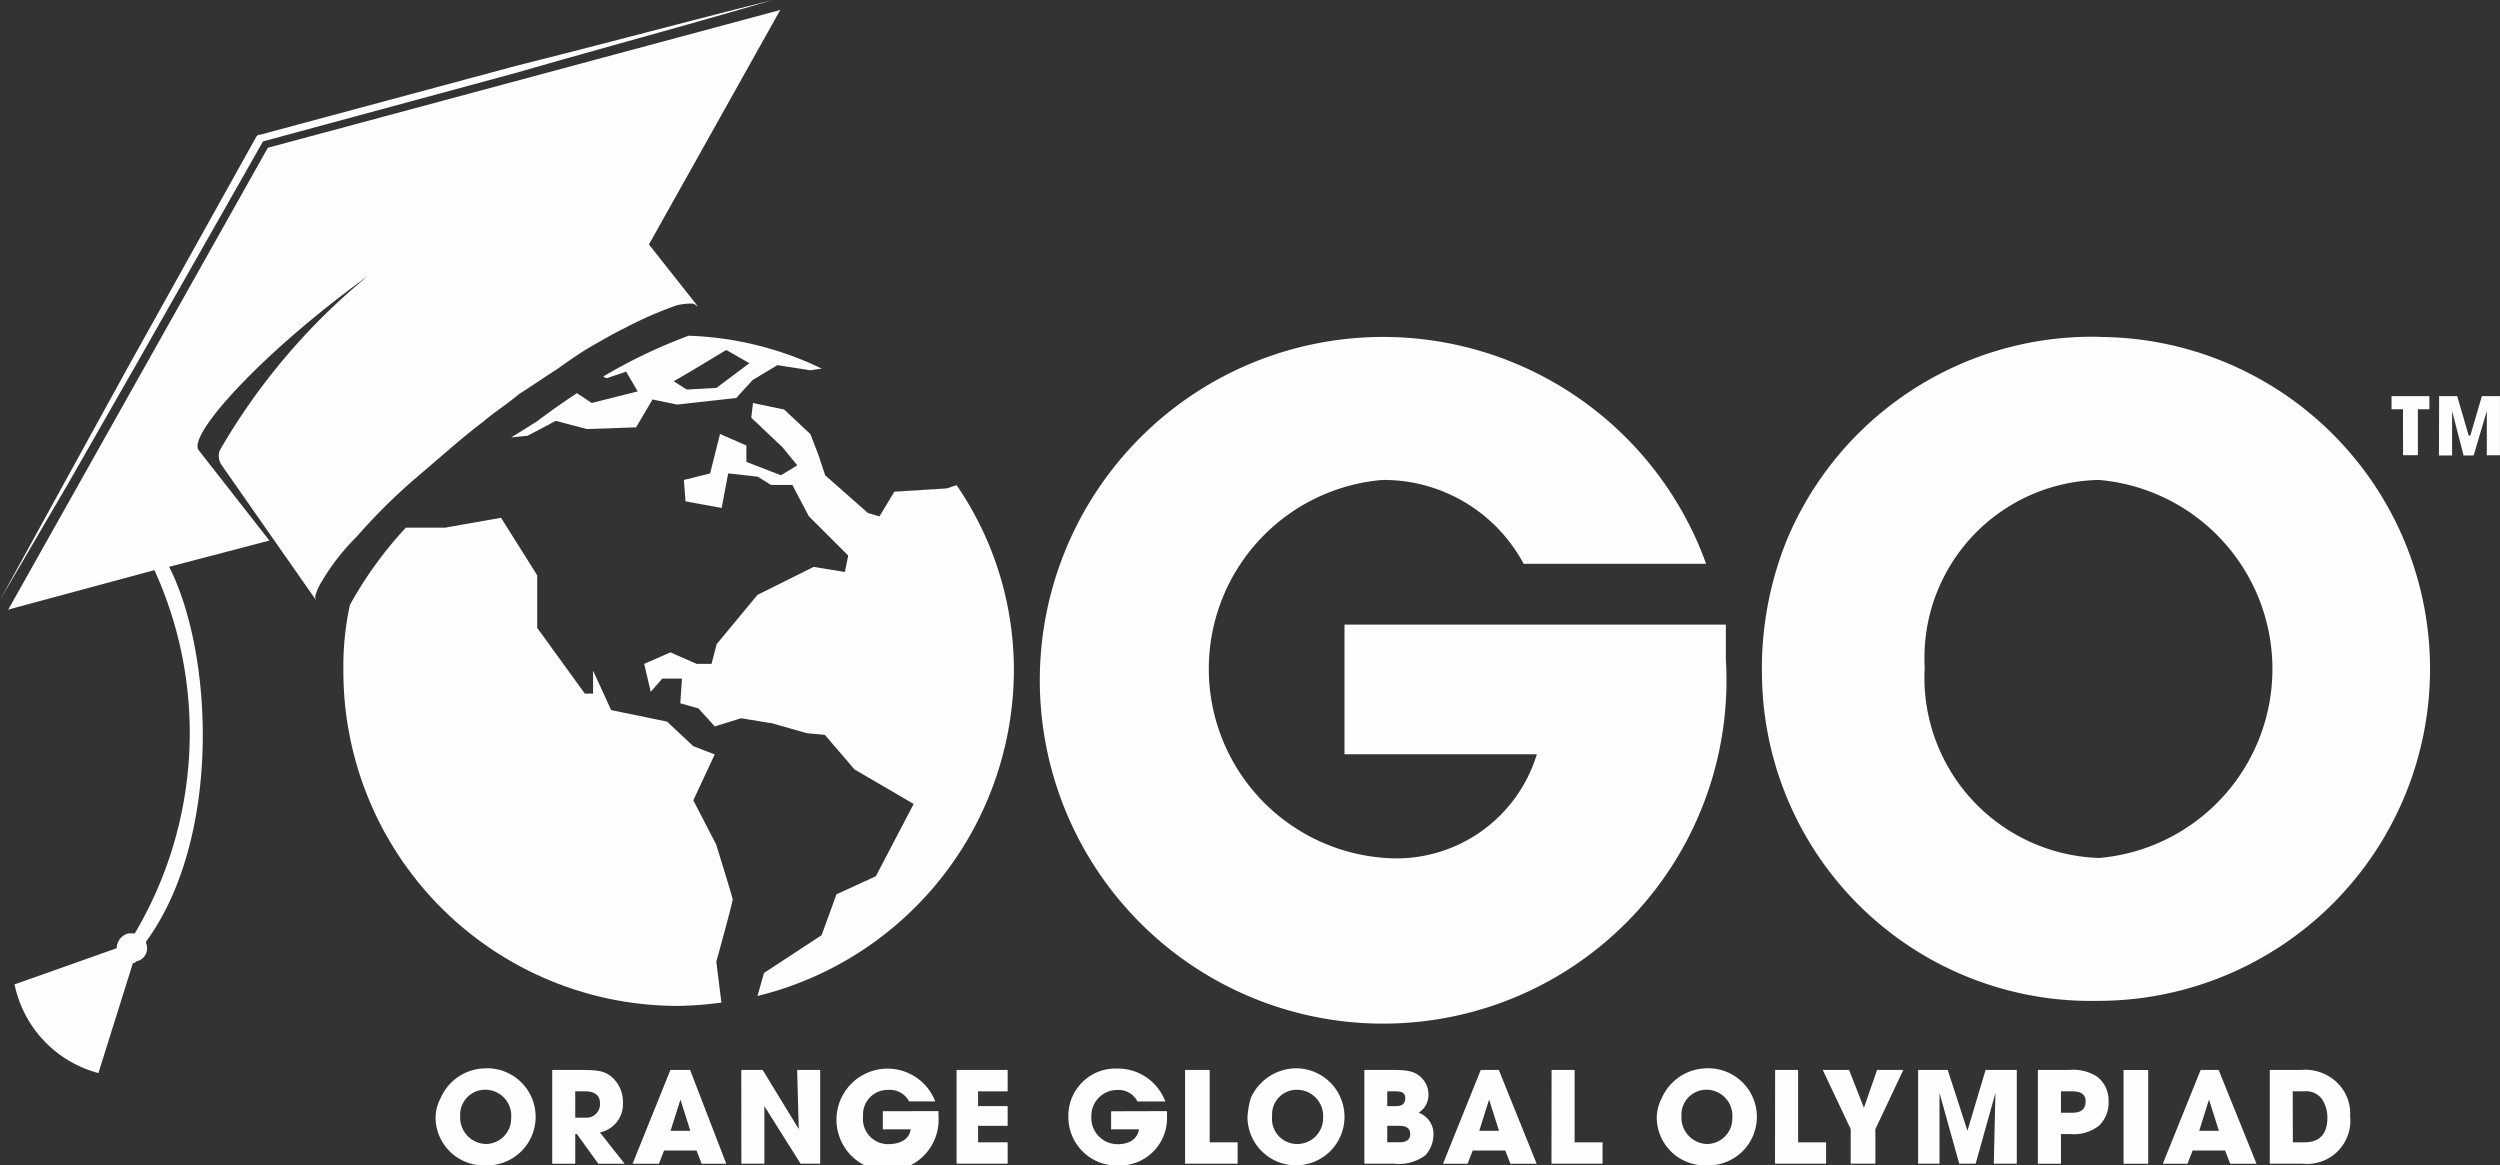 <svg xmlns="http://www.w3.org/2000/svg" width="48.953" height="22.819" viewBox="0 0 48.953 22.819"><rect x="0" y="0" width="48.953" height="22.819" fill="#333333" stroke="none"/><defs><style>.a,.b{fill:#fefefe;}.a{fill-rule:evenodd;}</style></defs><g transform="translate(-464.255 -274.576)"><path class="a" d="M495.612,286.02v.676a6.723,6.723,0,1,1-.386-1.867h-3.573a3.108,3.108,0,0,0-2.767-1.642,3.712,3.712,0,0,0,.032,7.4,2.875,2.875,0,0,0,2.993-2.028h-3.766V286.02Z" transform="translate(2.437 0.787)"/><path class="a" d="M501.24,280.387a6.5,6.5,0,1,1-.032,13,6.442,6.442,0,0,1-6.565-6.34,6.728,6.728,0,0,1,.481-2.672,6.48,6.48,0,0,1,6.115-3.991Zm.032,10.2h0a3.715,3.715,0,0,0-.032-7.4,3.483,3.483,0,0,0-3.411,3.67,3.534,3.534,0,0,0,3.443,3.733Z" transform="translate(4.114 0.787)"/><path class="a" d="M472.732,293a.951.951,0,1,1,0,1.9.941.941,0,0,1-.965-.933.849.849,0,0,1,.1-.386.965.965,0,0,1,.869-.58Zm.032,1.482h0a.5.5,0,0,0,.483-.515.507.507,0,0,0-.483-.547.489.489,0,0,0-.515.514.518.518,0,0,0,.515.548Z" transform="translate(1.017 2.495)"/><path class="a" d="M473.779,293.029h.579c.355,0,.451.033.58.131a.641.641,0,0,1,.225.514.561.561,0,0,1-.45.578l.483.613h-.515l-.418-.58h-.033v.58h-.451v-1.836Zm.451.934h.193a.265.265,0,0,0,.291-.29c0-.161-.129-.226-.291-.226h-.193Z" transform="translate(1.289 2.498)"/><path class="a" d="M475.78,294.607l-.1.258h-.516l.74-1.836h.386l.708,1.836h-.482l-.1-.258Zm.128-.387h.386l-.193-.611h0Z" transform="translate(1.478 2.498)"/><path class="a" d="M477.039,293.029h.419l.707,1.159h0l-.032-1.159h.451v1.835H478.2l-.709-1.127h0v1.127h-.45Z" transform="translate(1.731 2.498)"/><path class="a" d="M480.675,293.838v.1a1,1,0,1,1-.064-.29H480.1a.428.428,0,0,0-.419-.225.481.481,0,0,0-.483.514.492.492,0,0,0,.483.548c.258,0,.419-.1.451-.291h-.547v-.354Z" transform="translate(1.957 2.495)"/><path class="a" d="M480.752,293.029h1v.419h-.579v.289h.579v.386h-.579v.323h.579v.418h-1Z" transform="translate(2.234 2.498)"/><path class="a" d="M484.611,293.838v.1a.929.929,0,0,1-.965.966.949.949,0,0,1-.966-.966.923.923,0,0,1,.966-.933.99.99,0,0,1,.932.644h-.546a.41.41,0,0,0-.386-.225.506.506,0,0,0-.516.514.515.515,0,0,0,.516.548c.224,0,.386-.1.417-.291h-.546v-.354Z" transform="translate(2.495 2.495)"/><path class="a" d="M484.693,293.029h.482v1.417h.547v.418h-1.029Z" transform="translate(2.767 2.498)"/><path class="a" d="M486.735,293a.95.95,0,1,1-.966.966,1.63,1.63,0,0,1,.066-.386.979.979,0,0,1,.9-.58Zm0,1.482h0a.506.506,0,0,0,.515-.515.513.513,0,0,0-.515-.547.481.481,0,0,0-.483.514.492.492,0,0,0,.483.548Z" transform="translate(2.913 2.495)"/><path class="a" d="M487.782,293.029h.58c.29,0,.45.033.579.194a.454.454,0,0,1,.1.289.406.406,0,0,1-.193.354.442.442,0,0,1,.29.451.6.6,0,0,1-.161.386.868.868,0,0,1-.611.161h-.58v-1.836Zm.452.708h.16c.065,0,.193,0,.193-.16,0-.129-.128-.129-.193-.129h-.16v.29Zm0,.708h.225c.065,0,.225,0,.225-.161s-.16-.161-.225-.161h-.225Z" transform="translate(3.185 2.498)"/><path class="a" d="M489.722,294.607l-.1.258h-.481l.739-1.836h.354l.74,1.836h-.514l-.1-.258Zm.129-.387h.386l-.194-.611h0Z" transform="translate(3.37 2.498)"/><path class="a" d="M491.014,293.029h.451v1.417h.547v.418h-1Z" transform="translate(3.623 2.498)"/><path class="a" d="M493.794,293a.951.951,0,1,1,0,1.9.941.941,0,0,1-.966-.933.849.849,0,0,1,.1-.386.968.968,0,0,1,.87-.58Zm.032,1.482h0a.5.5,0,0,0,.482-.515.508.508,0,0,0-.482-.547.488.488,0,0,0-.514.514.517.517,0,0,0,.514.548Z" transform="translate(3.868 2.495)"/><path class="a" d="M494.869,293.029h.45v1.417h.548v.418h-1Z" transform="translate(4.145 2.498)"/><path class="a" d="M496.238,294.188l-.547-1.159h.515l.291.741.257-.741h.514l-.547,1.159v.676h-.483Z" transform="translate(4.256 2.498)"/><path class="a" d="M497.335,293.029h.58l.386,1.191h0l.355-1.191h.611v1.835h-.45l.032-1.384h0l-.387,1.384h-.322l-.386-1.384h0v1.384h-.419Z" transform="translate(4.479 2.498)"/><path class="a" d="M499.4,293.029h.612a.863.863,0,0,1,.547.131.578.578,0,0,1,.225.481.608.608,0,0,1-.193.483.787.787,0,0,1-.546.161h-.193v.58H499.4v-1.836Zm.452.838h.193c.1,0,.29,0,.29-.226,0-.193-.193-.193-.29-.193h-.193v.419Z" transform="translate(4.759 2.498)"/><rect class="b" width="0.482" height="1.835" transform="translate(505.837 295.528)"/><path class="a" d="M502.138,294.607l-.1.258h-.483l.74-1.836h.353l.741,1.836h-.515l-.1-.258Zm.129-.387h.385l-.193-.611h0Z" transform="translate(5.051 2.498)"/><path class="a" d="M503.4,293.029h.612a.894.894,0,0,1,.8.355.835.835,0,0,1,.161.546.846.846,0,0,1-.932.934H503.4v-1.836Zm.452,1.417h.225c.354,0,.451-.226.451-.483a.654.654,0,0,0-.1-.354.378.378,0,0,0-.354-.161h-.225Z" transform="translate(5.3 2.498)"/><path class="a" d="M505.724,281.665H505.5v-.257h.741v.257h-.225v.9h-.29Z" transform="translate(5.584 0.925)"/><path class="a" d="M506.321,281.408h.354l.225.772h.032l.226-.772h.354v1.158h-.257V281.7h0l-.258.869H506.8l-.225-.869h0v.869h-.257Z" transform="translate(5.695 0.925)"/><path class="a" d="M474.331,282.033l.612.161.965-.033.322-.546.482.1,1.158-.129.322-.353.483-.29.644.1.225-.032a6.479,6.479,0,0,0-2.606-.644,10.2,10.2,0,0,0-1.675.8l.065.033.386-.129.226.386-.9.227-.29-.193c-.484.321-.773.546-.773.546-.16.1-.353.225-.515.321l.322-.032.547-.29Zm2.7-1h0l.644-.387.452.259-.645.483-.58.033-.257-.162.386-.225Zm5.149,2.254a6.39,6.39,0,0,1,1.126,3.637,6.587,6.587,0,0,1-5.021,6.372l.128-.451,1.128-.74.291-.8.771-.354.741-1.416-1.159-.676-.58-.677-.352-.032-.677-.193-.612-.1-.514.16-.321-.353-.355-.1.033-.483h-.386l-.226.258-.128-.547.514-.225.514.225h.291l.1-.386.8-.965,1.1-.548.611.1.065-.322-.773-.772-.321-.611h-.419l-.258-.161-.579-.065-.128.677-.707-.129-.033-.419.514-.128.194-.772.516.225v.321l.417.162.259.1.321-.194-.289-.353-.612-.58.033-.288.611.128.515.483.16.418.128.387.839.739.224.065.291-.483,1.029-.065.193-.064Zm-4.7,7.048h0l-.451-.87.419-.9-.419-.161-.514-.481-1.095-.226-.354-.772v.45h-.161l-.933-1.288v-1.029l-.708-1.126-1.093.193H471.4a7.694,7.694,0,0,0-1.095,1.512,5.639,5.639,0,0,0-.128,1.288,6.551,6.551,0,0,0,6.565,6.565,7.177,7.177,0,0,0,.837-.065l-.1-.8s.321-1.158.321-1.223c0-.032-.321-1.062-.321-1.062Z" transform="translate(0.802 0.783)"/><path class="a" d="M479.543,274.769l-10.043,2.7-5.084,9.044,2.863-.773a7.693,7.693,0,0,1-.385,7.113h-.129a.307.307,0,0,0-.225.29l-2,.708a2.27,2.27,0,0,0,1.642,1.737l.676-2.155c.033,0,.033,0,.065-.033a.259.259,0,0,0,.193-.354v-.033c1.481-2.027,1.319-5.632.451-7.338l1.963-.514-1.384-1.769c-.226-.291,1.223-1.9,3.314-3.413a12.491,12.491,0,0,0-2.9,3.413.31.31,0,0,0,.033.288l1.867,2.672a.141.141,0,0,1-.032-.1.993.993,0,0,1,.128-.29,4.244,4.244,0,0,1,.676-.869,11.4,11.4,0,0,1,1.094-1.095c.225-.194.451-.387.676-.58s.451-.386.708-.579c.225-.193.483-.354.708-.547.257-.16.483-.321.739-.483.225-.16.452-.321.677-.451s.45-.258.644-.353a7.562,7.562,0,0,1,1.03-.451,1.182,1.182,0,0,1,.321-.033.472.472,0,0,1,.1.065l-.967-1.223,2.576-4.6Zm-12.681,7.049-1.288,2.254-1.319,2.253,1.255-2.286,1.256-2.284,2.51-4.506.033-.033h.032l5.021-1.351c1.674-.419,3.346-.869,5.021-1.288-1.641.484-3.315.933-4.989,1.416l-4.989,1.352-2.542,4.473Z"/></g></svg>